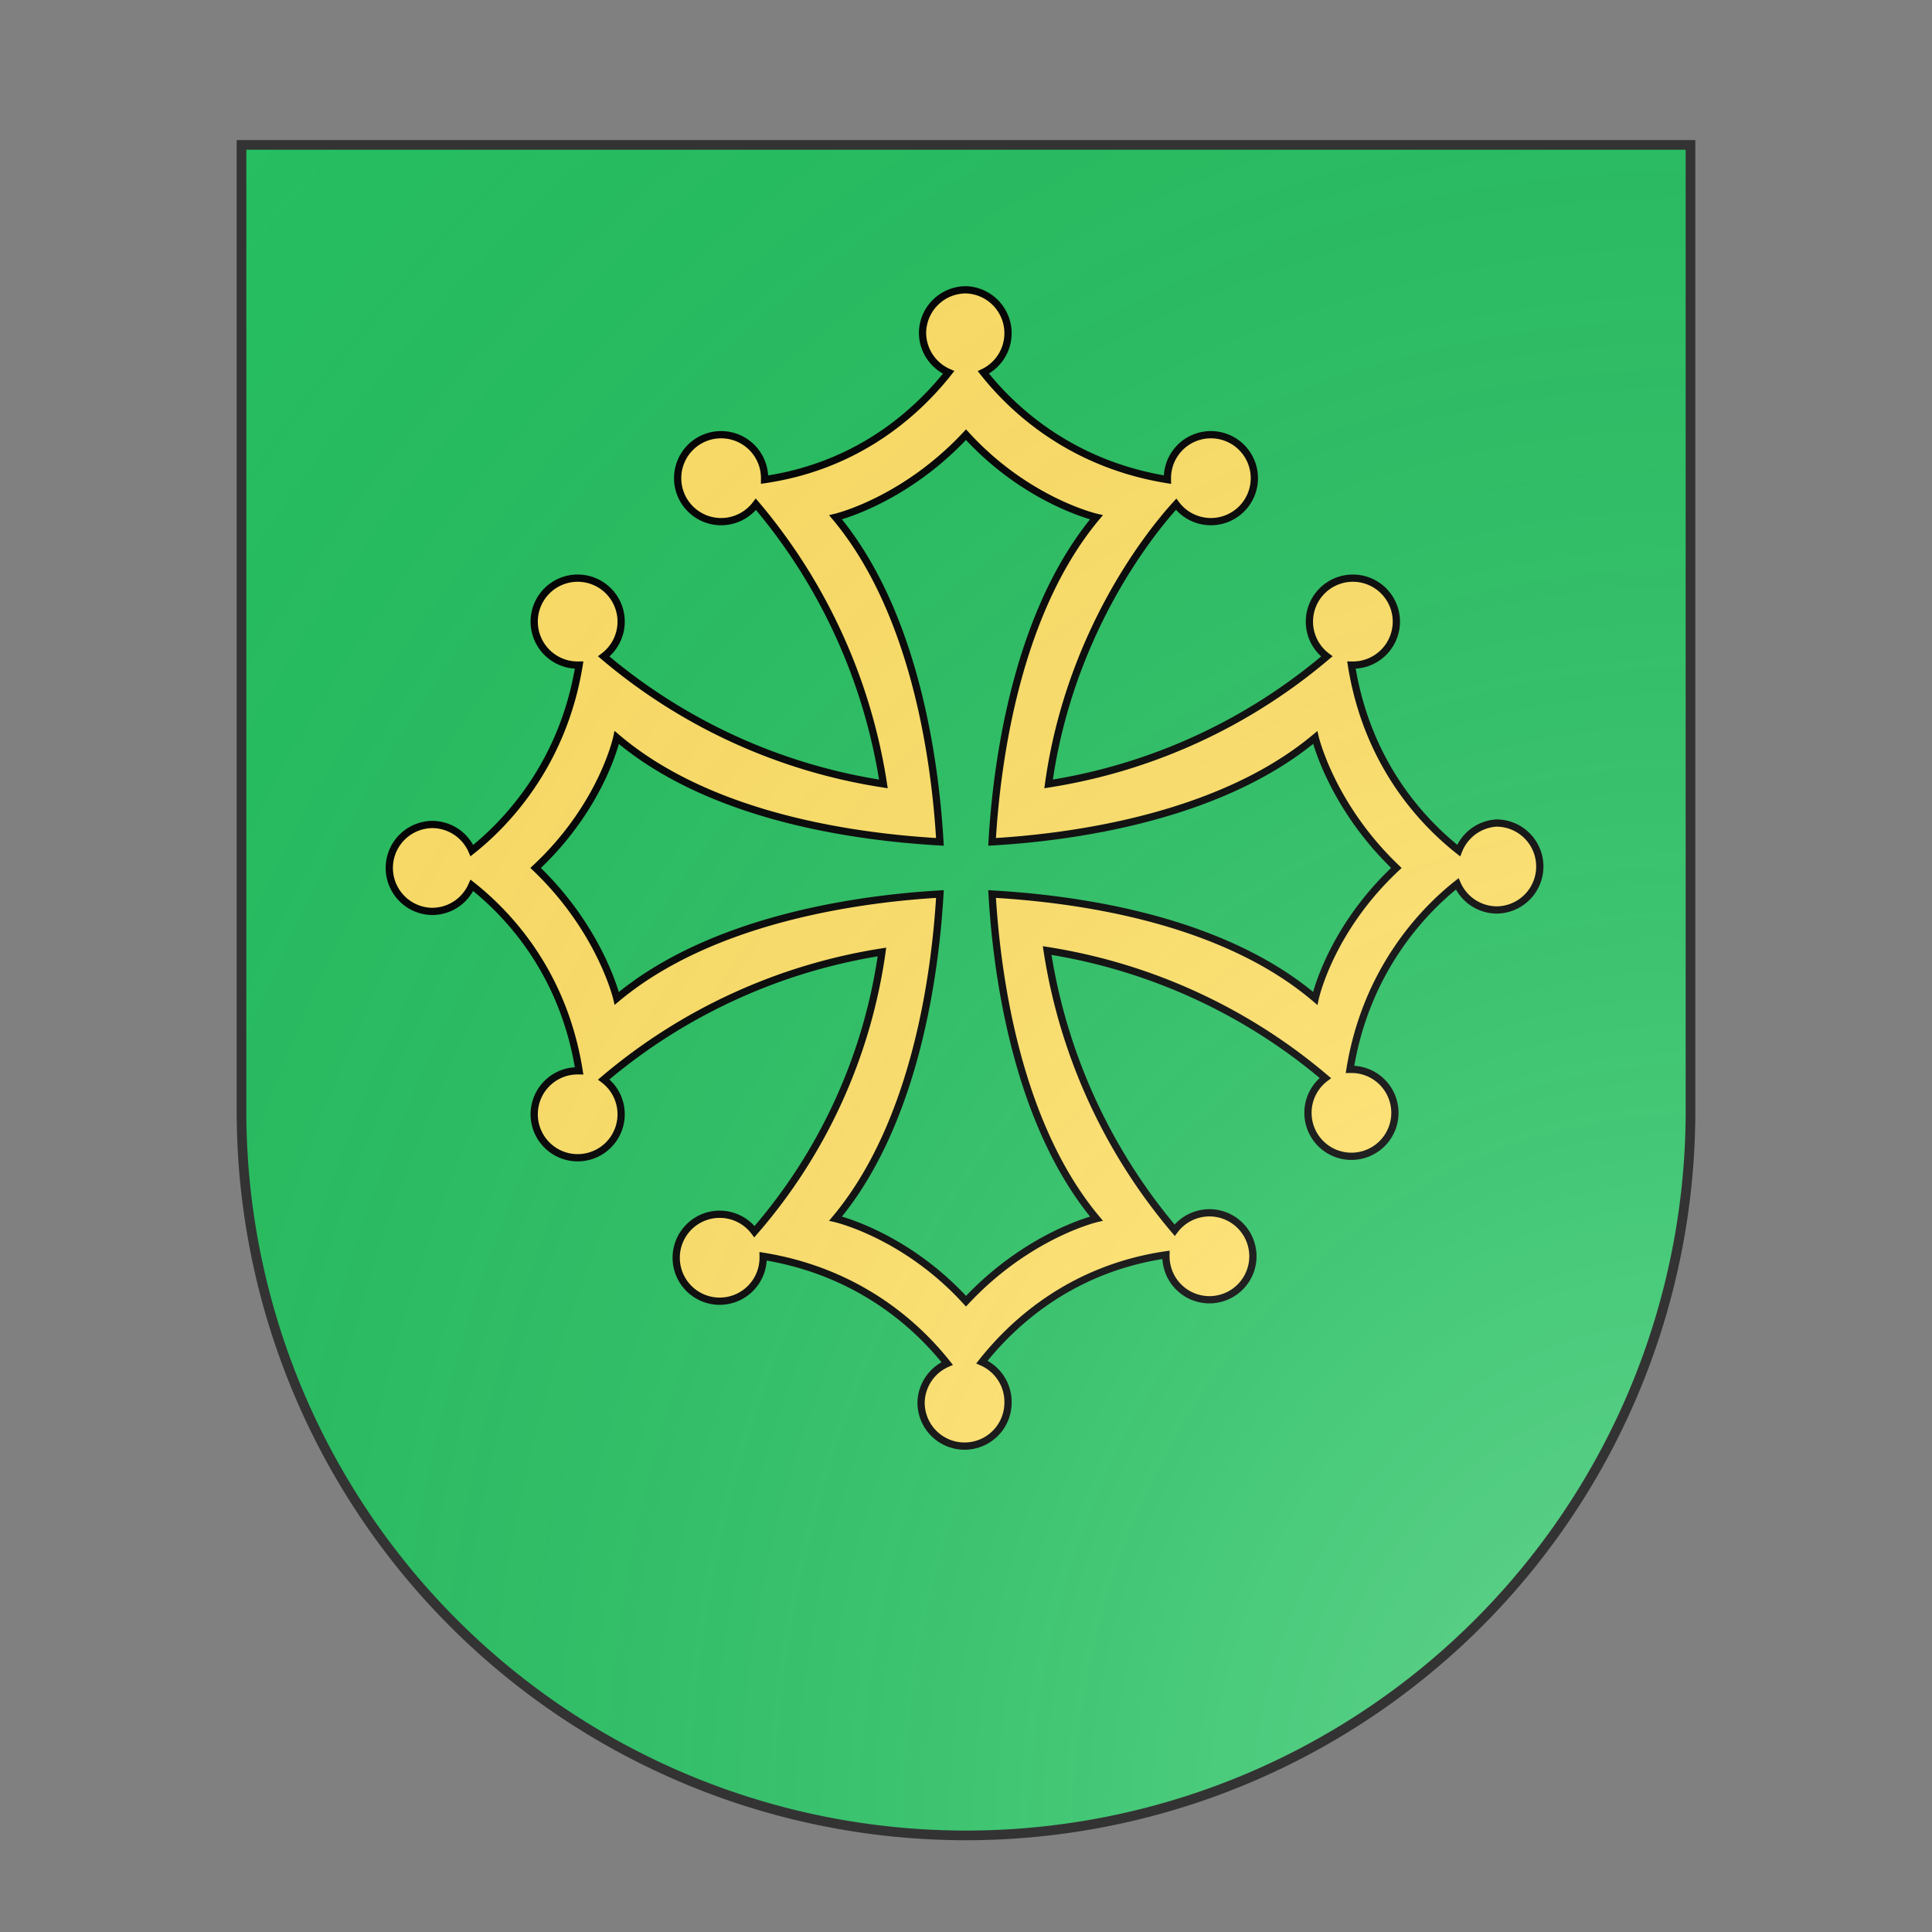 <svg xmlns="http://www.w3.org/2000/svg" id="provinceCOA91" width="200" height="200" viewBox="0 10 200 200">
        <rect x="0" y="10" width="200" height="200" fill="#808080" stroke="none"/>
        <defs><clipPath id="spanish_provinceCOA91"><path d="m25,25 h150 v100 a75,75,0,0,1,-150,0 z"></path></clipPath><g id="crossOccitan_provinceCOA91" stroke-width=".5"><path d="M100 60a3 3 0 00-3 3 3 3 0 001.8 2.7c-1.9 2.4-5.9 6.4-12.7 7.4a3 3 0 000-.1 3 3 0 00-3-3 3 3 0 00-3 3 3 3 0 003 3 3 3 0 002.4-1.2 39 39 0 018.8 19.3A39 39 0 0175 85.3a3 3 0 001.2-2.4 3 3 0 00-3-3 3 3 0 00-3 3 3 3 0 003 3 3 3 0 00.1 0c-1.1 6.8-5 10.9-7.4 12.8a3 3 0 00-2.7-1.8 3 3 0 00-3 3 3 3 0 003 3 3 3 0 002.7-1.8c2.4 1.9 6.3 5.9 7.4 12.8a3 3 0 00-.1 0 3 3 0 00-3 3 3 3 0 003 3 3 3 0 003-3 3 3 0 00-1.2-2.4 39 39 0 0119.2-8.8 37.3 37.3 0 01-8.8 19.3 3 3 0 00-2.4-1.2 3 3 0 00-3 3 3 3 0 003 3 3 3 0 003-3 3 3 0 000-.1c6.8 1.1 10.8 5 12.7 7.4a3 3 0 00-1.8 2.7 3 3 0 003 3 3 3 0 003-3 3 3 0 00-1.8-2.8c1.9-2.4 5.9-6.4 12.7-7.4a3 3 0 000 .1 3 3 0 003 3 3 3 0 003-3 3 3 0 00-3-3 3 3 0 00-2.4 1.2 39 39 0 01-8.8-19.3 39 39 0 0119.2 8.8 3 3 0 00-1.2 2.4 3 3 0 003 3 3 3 0 003-3 3 3 0 00-3-3 3 3 0 00-.1 0c1.1-6.8 5-10.9 7.4-12.8a3 3 0 002.7 1.8 3 3 0 003-3 3 3 0 00-3-3 3 3 0 00-2.6 1.9c-2.4-1.9-6.3-5.9-7.4-12.8a3 3 0 00.1 0 3 3 0 003-3 3 3 0 00-3-3 3 3 0 00-3 3 3 3 0 001.2 2.4 39 39 0 01-19.2 8.8c1.4-10.1 6.7-17 8.8-19.3a3 3 0 002.4 1.2 3 3 0 003-3 3 3 0 00-3-3 3 3 0 00-3 3 3 3 0 000 .1c-6.8-1.1-10.8-5-12.7-7.4a3 3 0 001.7-2.7 3 3 0 00-2.9-3zm0 10c4.2 4.6 9 5.7 9 5.7-5.6 6.7-6.9 17.2-7.2 22.4 5.2-.3 15.6-1.6 22.3-7.2 0 0 1.1 4.7 5.6 9-4.6 4.3-5.6 9-5.6 9-6.7-5.7-17.1-6.9-22.3-7.2.3 5.2 1.6 15.7 7.2 22.4 0 0-4.7 1.1-9 5.7-4.2-4.6-9-5.7-9-5.7 5.6-6.7 6.9-17.2 7.2-22.4-5.2.3-15.6 1.6-22.3 7.2 0 0-1.1-4.7-5.6-9 4.6-4.3 5.6-9 5.6-9 6.7 5.7 17.1 6.9 22.3 7.2-.3-5.2-1.6-15.7-7.2-22.4 0 0 4.7-1.1 9-5.7z"></path></g><radialGradient id="backlight_provinceCOA91" cx="100%" cy="100%" r="150%"><stop stop-color="#fff" stop-opacity=".3" offset="0"></stop><stop stop-color="#fff" stop-opacity=".15" offset=".25"></stop><stop stop-color="#000" stop-opacity="0" offset="1"></stop></radialGradient></defs>
        <g clip-path="url(#spanish_provinceCOA91)"><rect x="0" y="0" width="200" height="200" fill="#26c061"></rect><g fill="#ffe066" stroke="#000"><use href="#crossOccitan_provinceCOA91" transform="translate(-50 -50) scale(1.5)"></use></g></g>
        <path d="m25,25 h150 v100 a75,75,0,0,1,-150,0 z" fill="url(#backlight_provinceCOA91)" stroke="#333"></path></svg>